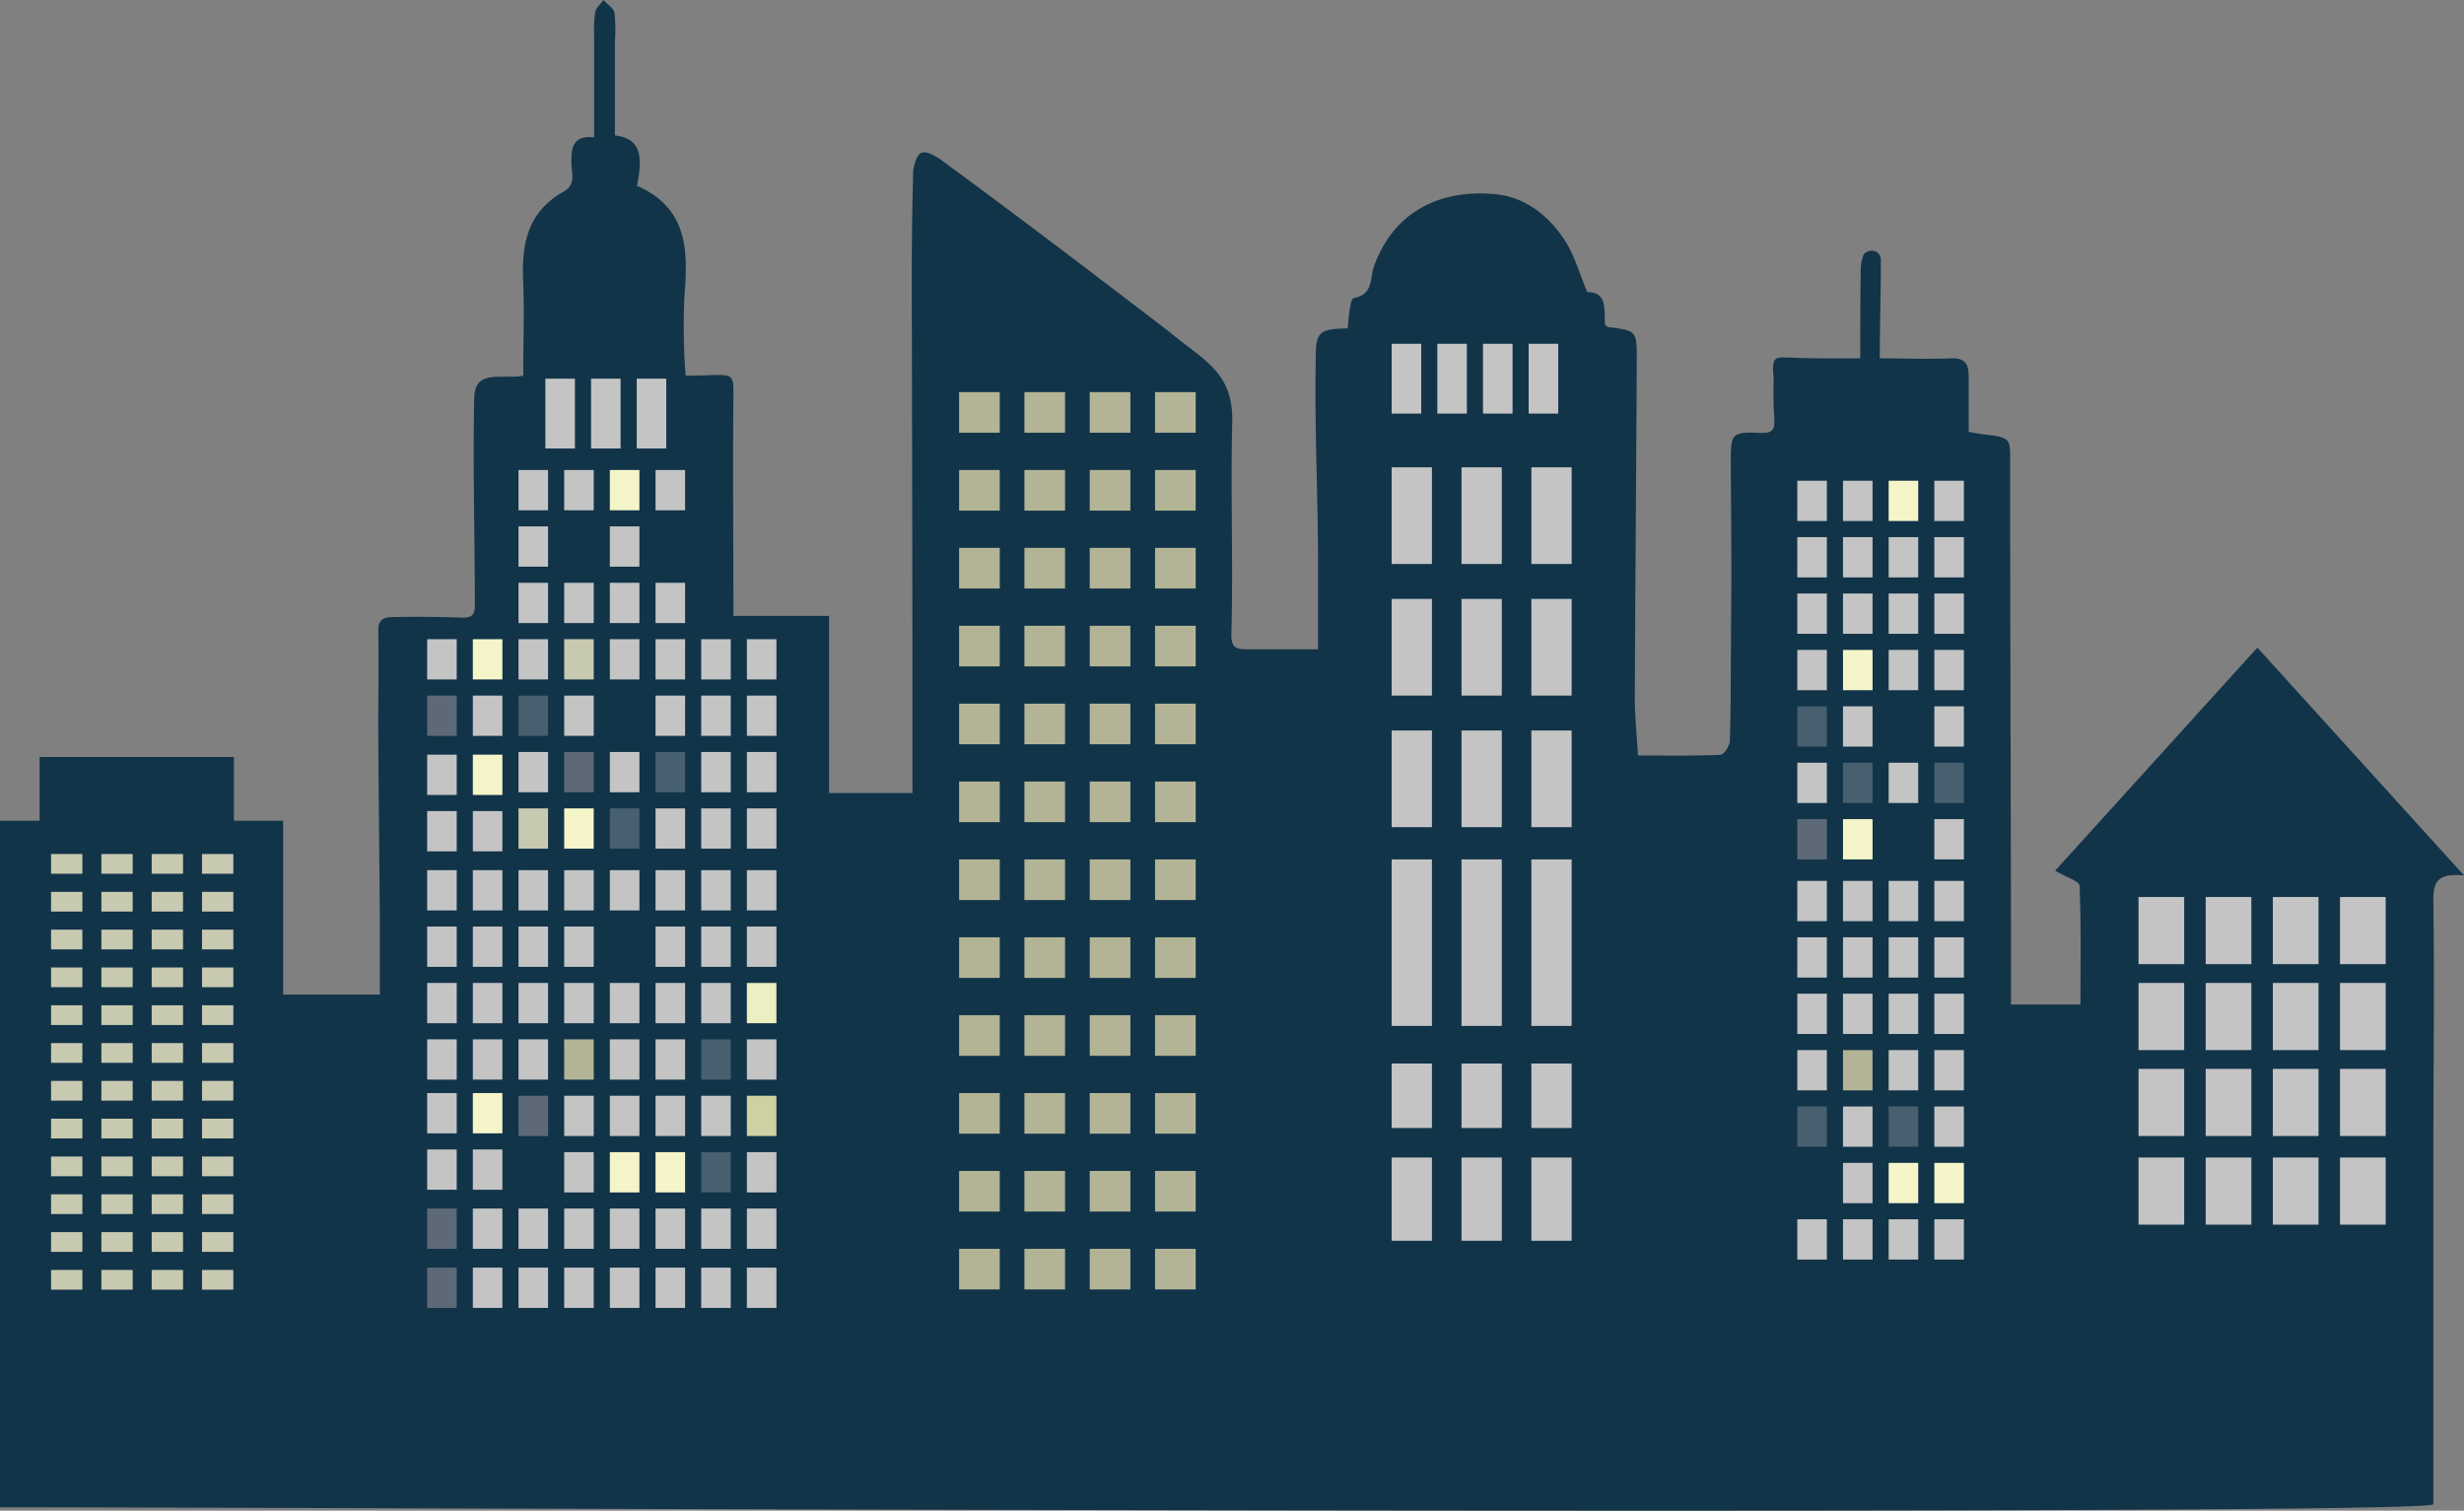  <svg xmlns="http://www.w3.org/2000/svg" fill="none" width="995" height="610" viewBox="0 0 995 610">
  <rect x="0" y="0" width="995" height="610" fill="#808080" stroke="none"/>
  <path id="city-body" fill="#113449" 
  d="M0 608.614V331.408h16.01v-25.753h78.44v25.753h19.89v70.198h39.055v-28.184c-.197-26.509-.493-53.051-.657-79.592 0-13.14.296-26.279 0-39.418 0-5.453 3.813-5.223 7.265-5.256a491.18 491.18 0 0 1 26.07.23c3.945.164 5.688-.657 5.688-4.698 0-27.781-.854-55.743-.263-83.5 0-12.581 
  11.003-7.783 19.79-9.494 0-12.613.461-25.063 0-37.447-.723-14.88 1.25-28.348 16.175-36.79 5.359-3.022 3.288-7.49 3.288-11.596 0-5.551 0-11.3 9.172-10.413V14.355a48.34 48.34 0 0 1 .46-9.526c.362-1.741 2.203-3.285 3.288-4.829 1.545 1.708 4.109 3.285 4.471 5.157.4 3.886.455 7.8.164 
  11.694V54.66c9.435 1.314 11.736 6.57 8.909 20.366 20.646 9.033 20.613 26.279 19.199 44.247-.52 9.799-.366 22.644.46 32.421 19.298 0 19.298-2.582 19.298 8.263-.329 27.001 0 60.851 0 88.739h38.629v71.544h33.664c0-68.634-.098-137.26-.296-205.894 0-15.176.197-30.341.592-45.496 1.61-8.309 
  3.706-9.093 10.684-4.697 31.344 22.934 62.204 46.456 93.037 70.066 13.378 11.229 25.546 15.895 25.116 36.068-.709 28.717.435 57.454-.361 86.161 0 4.927 1.939 5.749 6.148 5.716h28.864v-34.393c0-27.647-1.494-55.745-.921-83.27 0-10.545 1.48-11.727 12.887-11.892.263-2.496.395-5.091.822-7.653.296-1.61.756-4.468 
  1.578-4.599 7.956-1.38 6.575-7.917 8.153-12.68 8.088-22.37 26.695-31.239 48.754-29.3 12.46 1.084 22.158 8.901 28.569 19.019 3.813 5.978 5.72 13.139 8.876 20.563 8.153-.164 6.772 7.128 7.167 13.139.493.395.855.953 1.282.986 11.342 1.412 11.572 1.379 11.539 13.139-.197 45.594-.624 91.22-.789 136.847 0 7.03.756
  14.059 1.283 22.994 11.013 0 22.157.197 33.236-.263 1.414 0 3.781-3.613 3.847-5.617.427-13.139.361-26.049.46-39.09 0-10.15.197-20.3.164-30.417 0-14.815-.197-29.564-.23-44.379 0-9.854.625-10.971 11.013-10.511 5.293.23 6.773-.493 6.575-5.683-.46-6.57-.411-9.953-.279-16.523-1.134-9.433 1.414-8.212 6.361-8.212 9.498.456 
  19.089.329 28.602.329 0-9.855 0-25.162.197-34.951a18.629 18.629 0 0 1 1.183-7.03c2.28-2.468 6.465-1.863 6.937 1.873 0 13.37-.427 26.735-.427 40.108 10.059 0 19.297.394 28.503 0 6.575-.362 7.396 2.989 7.396 7.653v22.042c1.94.328 3.913.755 5.918.985 10.98 1.314 10.914 1.314 10.816 11.694 0 72.847.361 145.694.361 
  218.541h28.043c0-16.26.296-32.126-.362-47.959 0-1.806-5.391-3.449-9.862-6.077l81.662-90.07L995 353.483c-12.394-1.216-12.46 4.27-12.361 11.891.46 32.618 0 65.237 0 97.888v144.133c0 5.037-888.419 1.219-982.639 1.219Z"/>
  <!-- Bulding 6-windows -->
  <rect width="18.443" height="27.111" x="863.566" y="362.207" fill="#C4C4C4"/>
  <rect width="18.443" height="27.111" x="863.566" y="396.909" fill="#C4C4C4"/>
  <rect width="18.443" height="27.111" x="863.566" y="431.611" fill="#C4C4C4"/>
  <rect width="18.443" height="27.111" x="863.566" y="467.398" fill="#C4C4C4"/>
  <rect width="18.443" height="27.111" x="890.688" y="362.207" fill="#C4C4C4"/>
  <rect width="18.443" height="27.111" x="890.688" y="396.909" fill="#C4C4C4"/>
  <rect width="18.443" height="27.111" x="890.688" y="431.611" fill="#C4C4C4"/>
  <rect width="18.443" height="27.111" x="890.688" y="467.398" fill="#C4C4C4"/>
  <rect width="18.443" height="27.111" x="917.81" y="362.207" fill="#C4C4C4"/>
  <rect width="18.443" height="27.111" x="944.932" y="362.207" fill="#C4C4C4"/>
  <rect width="18.443" height="27.111" x="917.81" y="396.909" fill="#C4C4C4"/>
  <rect width="18.443" height="27.111" x="944.932" y="396.909" fill="#C4C4C4"/>
  <rect width="18.443" height="27.111" x="917.81" y="431.611" fill="#C4C4C4"/>
  <rect width="18.443" height="27.111" x="944.932" y="431.611" fill="#C4C4C4"/>
  <rect width="18.443" height="27.111" x="917.81" y="467.398" fill="#C4C4C4"/>
  <rect width="18.443" height="27.111" x="944.932" y="467.398" fill="#C4C4C4"/>
  <!-- Bulding 5- windows -->
  <rect width="11.934" height="16.267" fill="#C4C4C4" transform="matrix(-1 0 0 1 737.719 194.115)"/>
  <rect width="11.934" height="16.267" fill="#C4C4C4" transform="matrix(-1 0 0 1 756.162 194.115)"/>
  <rect width="11.934" height="16.267" fill="#F5F5C9" transform="matrix(-1 0 0 1 774.605 194.115)"/>
  <rect width="11.934" height="16.267" fill="#C4C4C4" transform="matrix(-1 0 0 1 793.048 194.115)"/>
  <rect width="11.934" height="16.267" fill="#C4C4C4" transform="matrix(-1 0 0 1 737.719 216.889)"/>
  <rect width="11.934" height="16.267" fill="#C4C4C4" transform="matrix(-1 0 0 1 756.162 216.889)"/>
  <rect width="11.934" height="16.267" fill="#C4C4C4" transform="matrix(-1 0 0 1 774.605 216.889)"/>
  <rect width="11.934" height="16.267" fill="#C4C4C4" transform="matrix(-1 0 0 1 793.048 216.889)"/>
  <rect width="11.934" height="16.267" fill="#C4C4C4" transform="matrix(-1 0 0 1 737.719 239.662)"/>
  <rect width="11.934" height="16.267" fill="#C4C4C4" transform="matrix(-1 0 0 1 756.162 239.662)"/>
  <rect width="11.934" height="16.267" fill="#C4C4C4" transform="matrix(-1 0 0 1 774.605 239.662)"/>
  <rect width="11.934" height="16.267" fill="#C4C4C4" transform="matrix(-1 0 0 1 793.048 239.662)"/>
  <rect width="11.934" height="16.267" fill="#C4C4C4" transform="matrix(-1 0 0 1 737.719 262.437)"/>
  <rect width="11.934" height="16.267" fill="#F5F5C9" transform="matrix(-1 0 0 1 756.162 262.437)"/>
  <rect width="11.934" height="16.267" fill="#C4C4C4" transform="matrix(-1 0 0 1 774.605 262.437)"/>
  <rect width="11.934" height="16.267" fill="#C4C4C4" transform="matrix(-1 0 0 1 793.048 262.437)"/>
  <rect width="11.934" height="16.267" fill="#475F6E" transform="matrix(-1 0 0 1 737.719 285.209)"/>
  <rect width="11.934" height="16.267" fill="#C4C4C4" transform="matrix(-1 0 0 1 756.162 285.209)"/>
  <rect width="11.934" height="16.267" fill="#C4C4C4" transform="matrix(-1 0 0 1 793.048 285.209)"/>
  <rect width="11.934" height="16.267" fill="#C4C4C4" transform="matrix(-1 0 0 1 737.719 307.983)"/>
  <rect width="11.934" height="16.267" fill="#475F6E" transform="matrix(-1 0 0 1 756.162 307.983)"/>
  <rect width="11.934" height="16.267" fill="#C4C4C4" transform="matrix(-1 0 0 1 774.605 307.983)"/>
  <rect width="11.934" height="16.267" fill="#475F6E" transform="matrix(-1 0 0 1 793.048 307.983)"/>
  <rect width="11.934" height="16.267" fill="#5D6976" transform="matrix(-1 0 0 1 737.719 330.757)"/>
  <rect width="11.934" height="16.267" fill="#F5F5C9" transform="matrix(-1 0 0 1 756.162 330.757)"/>
  <rect width="11.934" height="16.267" fill="#C4C4C4" transform="matrix(-1 0 0 1 793.048 330.757)"/>
  <rect width="11.934" height="16.267" fill="#C4C4C4" transform="matrix(-1 0 0 1 737.719 355.699)"/>
  <rect width="11.934" height="16.267" fill="#C4C4C4" transform="matrix(-1 0 0 1 756.162 355.699)"/>
  <rect width="11.934" height="16.267" fill="#C4C4C4" transform="matrix(-1 0 0 1 774.605 355.699)"/>
  <rect width="11.934" height="16.267" fill="#C4C4C4" transform="matrix(-1 0 0 1 793.048 355.699)"/>
  <rect width="11.934" height="16.267" fill="#C4C4C4" transform="matrix(-1 0 0 1 737.719 378.473)"/>
  <rect width="11.934" height="16.267" fill="#C4C4C4" transform="matrix(-1 0 0 1 756.162 378.473)"/>
  <rect width="11.934" height="16.267" fill="#C4C4C4" transform="matrix(-1 0 0 1 774.605 378.473)"/>
  <rect width="11.934" height="16.267" fill="#C4C4C4" transform="matrix(-1 0 0 1 793.048 378.473)"/>
  <rect width="11.934" height="16.267" fill="#C4C4C4" transform="matrix(-1 0 0 1 737.719 401.245)"/>
  <rect width="11.934" height="16.267" fill="#C4C4C4" transform="matrix(-1 0 0 1 756.162 401.245)"/>
  <rect width="11.934" height="16.267" fill="#C4C4C4" transform="matrix(-1 0 0 1 774.605 401.245)"/>
  <rect width="11.934" height="16.267" fill="#C4C4C4" transform="matrix(-1 0 0 1 793.048 401.245)"/>
  <rect width="11.934" height="16.267" fill="#C4C4C4" transform="matrix(-1 0 0 1 737.719 424.019)"/>
  <rect width="11.934" height="16.267" fill="#B3B496" transform="matrix(-1 0 0 1 756.162 424.019)"/>
  <rect width="11.934" height="16.267" fill="#C4C4C4" transform="matrix(-1 0 0 1 774.605 424.019)"/>
  <rect width="11.934" height="16.267" fill="#C4C4C4" transform="matrix(-1 0 0 1 793.048 424.019)"/>
  <rect width="11.934" height="16.267" fill="#475F6E" transform="matrix(-1 0 0 1 737.719 446.793)"/>
  <rect width="11.934" height="16.267" fill="#C4C4C4" transform="matrix(-1 0 0 1 756.162 446.793)"/>
  <rect width="11.934" height="16.267" fill="#475F6E" transform="matrix(-1 0 0 1 774.605 446.793)"/>
  <rect width="11.934" height="16.267" fill="#C4C4C4" transform="matrix(-1 0 0 1 793.048 446.793)"/>
  <rect width="11.934" height="16.267" fill="#C4C4C4" transform="matrix(-1 0 0 1 756.162 469.567)"/>
  <rect width="11.934" height="16.267" fill="#F5F5C9" transform="matrix(-1 0 0 1 774.605 469.567)"/>
  <rect width="11.934" height="16.267" fill="#F5F5C9" transform="matrix(-1 0 0 1 793.048 469.567)"/>
  <rect width="11.934" height="16.267" fill="#C4C4C4" transform="matrix(-1 0 0 1 737.719 492.34)"/>
  <rect width="11.934" height="16.267" fill="#C4C4C4" transform="matrix(-1 0 0 1 756.162 492.34)"/>
  <rect width="11.934" height="16.267" fill="#C4C4C4" transform="matrix(-1 0 0 1 774.605 492.34)"/>
  <rect width="11.934" height="16.267" fill="#C4C4C4" transform="matrix(-1 0 0 1 793.048 492.34)"/>
  <!-- building 2 windows,  replace #F5F5C9 with variabel window-bright: hsl(60, 69%, 87%); -->
  <rect width="11.934" height="16.267" fill="#C4C4C4" transform="matrix(-1 0 0 1 221.317 189.781)"/>
  <rect width="11.934" height="16.267" fill="#C4C4C4" transform="matrix(-1 0 0 1 239.76 189.781)"/>
  <rect width="11.934" height="16.267" fill="#F5F5C9" transform="matrix(-1 0 0 1 258.203 189.781)"/>
  <rect width="11.934" height="16.267" fill="#C4C4C4" transform="matrix(-1 0 0 1 276.646 189.781)"/>
  <rect width="11.934" height="16.267" fill="#C4C4C4" transform="matrix(-1 0 0 1 221.317 212.553)"/>
  <rect width="11.934" height="16.267" fill="#C4C4C4" transform="matrix(-1 0 0 1 258.203 212.553)"/>
  <rect width="11.934" height="16.267" fill="#C4C4C4" transform="matrix(-1 0 0 1 221.317 235.327)"/>
  <rect width="11.934" height="16.267" fill="#C4C4C4" transform="matrix(-1 0 0 1 239.76 235.327)"/>
  <rect width="11.934" height="16.267" fill="#C4C4C4" transform="matrix(-1 0 0 1 258.203 235.327)"/>
  <rect width="11.934" height="16.267" fill="#C4C4C4" transform="matrix(-1 0 0 1 276.646 235.327)"/>
  <rect width="11.934" height="16.267" fill="#C4C4C4" transform="matrix(-1 0 0 1 221.317 258.101)"/>
  <rect width="11.934" height="16.267" fill="#C4C4C4" transform="matrix(-1 0 0 1 184.431 258.101)"/>
  <rect width="11.934" height="16.267" fill="#C4C4C4" transform="matrix(-1 0 0 1 184.431 304.732)"/>
  <rect width="11.934" height="16.267" fill="#C4C4C4" transform="matrix(-1 0 0 1 295.089 396.91)"/>
  <rect width="11.934" height="16.267" fill="#C4C4C4" transform="matrix(-1 0 0 1 295.089 442.458)"/>
  <rect width="11.934" height="16.267" fill="#C8C9B1" transform="matrix(-1 0 0 1 239.76 258.101)"/>
  <rect width="11.934" height="16.267" fill="#F5F5C9" transform="matrix(-1 0 0 1 202.874 258.101)"/>
  <rect width="11.934" height="16.267" fill="#F5F5C9" transform="matrix(-1 0 0 1 202.874 304.732)"/>
  <rect width="11.934" height="16.267" fill="#EDEEC1" transform="matrix(-1 0 0 1 313.532 396.91)"/>
  <rect width="11.934" height="16.267" fill="#D0D1A2" transform="matrix(-1 0 0 1 313.532 442.458)"/>
  <rect width="11.934" height="16.267" fill="#C4C4C4" transform="matrix(-1 0 0 1 258.203 258.101)"/>
  <rect width="11.934" height="16.267" fill="#C4C4C4" transform="matrix(-1 0 0 1 295.089 258.101)"/>
  <rect width="11.934" height="16.267" fill="#C4C4C4" transform="matrix(-1 0 0 1 295.089 303.648)"/>
  <rect width="11.934" height="16.267" fill="#C4C4C4" transform="matrix(-1 0 0 1 295.089 351.363)"/>
  <rect width="11.934" height="16.267" fill="#C4C4C4" transform="matrix(-1 0 0 1 295.089 280.874)"/>
  <rect width="11.934" height="16.267" fill="#C4C4C4" transform="matrix(-1 0 0 1 295.089 326.421)"/>
  <rect width="11.934" height="16.267" fill="#C4C4C4" transform="matrix(-1 0 0 1 295.089 374.137)"/>
  <rect width="11.934" height="16.267" fill="#C4C4C4" transform="matrix(-1 0 0 1 276.646 258.101)"/>
  <rect width="11.934" height="16.267" fill="#C4C4C4" transform="matrix(-1 0 0 1 313.532 258.101)"/>
  <rect width="11.934" height="16.267" fill="#C4C4C4" transform="matrix(-1 0 0 1 313.532 303.648)"/>
  <rect width="11.934" height="16.267" fill="#C4C4C4" transform="matrix(-1 0 0 1 313.532 351.363)"/>
  <rect width="11.934" height="16.267" fill="#C4C4C4" transform="matrix(-1 0 0 1 313.532 280.874)"/>
  <rect width="11.934" height="16.267" fill="#C4C4C4" transform="matrix(-1 0 0 1 313.532 326.421)"/>
  <rect width="11.934" height="16.267" fill="#C4C4C4" transform="matrix(-1 0 0 1 313.532 374.137)"/>
  <rect width="11.934" height="16.267" fill="#475F6E" transform="matrix(-1 0 0 1 221.317 280.874)"/>
  <rect width="11.934" height="16.267" fill="#5D6976" transform="matrix(-1 0 0 1 184.431 280.874)"/>
  <rect width="11.934" height="16.267" fill="#C4C4C4" transform="matrix(-1 0 0 1 184.431 327.505)"/>
  <rect width="11.934" height="16.267" fill="#475F6E" transform="matrix(-1 0 0 1 295.089 419.683)"/>
  <rect width="11.934" height="16.267" fill="#475F6E" transform="matrix(-1 0 0 1 295.089 465.23)"/>
  <rect width="11.934" height="16.267" fill="#C4C4C4" transform="matrix(-1 0 0 1 239.76 280.874)"/>
  <rect width="11.934" height="16.267" fill="#C4C4C4" transform="matrix(-1 0 0 1 202.874 280.874)"/>
  <rect width="11.934" height="16.267" fill="#C4C4C4" transform="matrix(-1 0 0 1 202.874 327.505)"/>
  <rect width="11.934" height="16.267" fill="#C4C4C4" transform="matrix(-1 0 0 1 313.532 419.683)"/>
  <rect width="11.934" height="16.267" fill="#C4C4C4" transform="matrix(-1 0 0 1 313.532 465.23)"/>
  <rect width="11.934" height="16.267" fill="#C4C4C4" transform="matrix(-1 0 0 1 276.646 280.874)"/>
  <rect width="11.934" height="16.267" fill="#C4C4C4" transform="matrix(-1 0 0 1 221.317 303.647)"/>
  <rect width="11.934" height="16.267" fill="#5D6976" transform="matrix(-1 0 0 1 239.76 303.647)"/>
  <rect width="11.934" height="16.267" fill="#C4C4C4" transform="matrix(-1 0 0 1 258.203 303.647)"/>
  <rect width="11.934" height="16.267" fill="#475F6E" transform="matrix(-1 0 0 1 276.646 303.647)"/>
  <rect width="11.934" height="16.267" fill="#C8C9B1" transform="matrix(-1 0 0 1 221.317 326.421)"/>
  <rect width="11.934" height="16.267" fill="#F5F5C9" transform="matrix(-1 0 0 1 239.76 326.421)"/>
  <rect width="11.934" height="16.267" fill="#475F6E" transform="matrix(-1 0 0 1 258.203 326.421)"/>
  <rect width="11.934" height="16.267" fill="#C4C4C4" transform="matrix(-1 0 0 1 276.646 326.421)"/>
  <rect width="11.934" height="16.267" fill="#C4C4C4" transform="matrix(-1 0 0 1 221.317 351.362)"/>
  <rect width="11.934" height="16.267" fill="#C4C4C4" transform="matrix(-1 0 0 1 184.431 351.362)"/>
  <rect width="11.934" height="16.267" fill="#C4C4C4" transform="matrix(-1 0 0 1 184.431 396.909)"/>
  <rect width="11.934" height="16.267" fill="#C4C4C4" transform="matrix(-1 0 0 1 184.431 374.135)"/>
  <rect width="11.934" height="16.267" fill="#C4C4C4" transform="matrix(-1 0 0 1 184.431 419.682)"/>
  <rect width="11.934" height="16.267" fill="#C4C4C4" transform="matrix(-1 0 0 1 184.431 464.145)"/>
  <rect width="11.934" height="16.267" fill="#C4C4C4" transform="matrix(-1 0 0 1 239.76 351.362)"/>
  <rect width="11.934" height="16.267" fill="#C4C4C4" transform="matrix(-1 0 0 1 202.874 351.362)"/>
  <rect width="11.934" height="16.267" fill="#C4C4C4" transform="matrix(-1 0 0 1 202.874 396.909)"/>
  <rect width="11.934" height="16.267" fill="#C4C4C4" transform="matrix(-1 0 0 1 202.874 374.135)"/>
  <rect width="11.934" height="16.267" fill="#C4C4C4" transform="matrix(-1 0 0 1 202.874 419.682)"/>
  <rect width="11.934" height="16.267" fill="#C4C4C4" transform="matrix(-1 0 0 1 202.874 464.145)"/>
  <rect width="11.934" height="16.267" fill="#C4C4C4" transform="matrix(-1 0 0 1 258.203 351.362)"/>
  <rect width="11.934" height="16.267" fill="#C4C4C4" transform="matrix(-1 0 0 1 276.646 351.362)"/>
  <rect width="11.934" height="16.267" fill="#C4C4C4" transform="matrix(-1 0 0 1 221.317 374.136)"/>
  <rect width="11.934" height="16.267" fill="#C4C4C4" transform="matrix(-1 0 0 1 239.76 374.136)"/>
  <rect width="11.934" height="16.267" fill="#C4C4C4" transform="matrix(-1 0 0 1 276.646 374.136)"/>
  <rect width="11.934" height="16.267" fill="#C4C4C4" transform="matrix(-1 0 0 1 221.317 396.91)"/>
  <rect width="11.934" height="16.267" fill="#C4C4C4" transform="matrix(-1 0 0 1 239.76 396.91)"/>
  <rect width="11.934" height="16.267" fill="#C4C4C4" transform="matrix(-1 0 0 1 258.203 396.91)"/>
  <rect width="11.934" height="16.267" fill="#C4C4C4" transform="matrix(-1 0 0 1 276.646 396.91)"/>
  <rect width="11.934" height="16.267" fill="#C4C4C4" transform="matrix(-1 0 0 1 221.317 419.683)"/>
  <rect width="11.934" height="16.267" fill="#B3B496" transform="matrix(-1 0 0 1 239.76 419.683)"/>
  <rect width="11.934" height="16.267" fill="#C4C4C4" transform="matrix(-1 0 0 1 258.203 419.683)"/>
  <rect width="11.934" height="16.267" fill="#C4C4C4" transform="matrix(-1 0 0 1 276.646 419.683)"/>
  <rect width="11.934" height="16.267" fill="#5D6976" transform="matrix(-1 0 0 1 221.317 442.456)"/>
  <rect width="11.934" height="16.267" fill="#C4C4C4" transform="matrix(-1 0 0 1 239.76 442.456)"/>
  <rect width="11.934" height="16.267" fill="#C4C4C4" transform="matrix(-1 0 0 1 258.203 442.456)"/>
  <rect width="11.934" height="16.267" fill="#C4C4C4" transform="matrix(-1 0 0 1 276.646 442.456)"/>
  <rect width="11.934" height="16.267" fill="#C4C4C4" transform="matrix(-1 0 0 1 239.76 465.229)"/>
  <rect width="11.934" height="16.267" fill="#C4C4C4" transform="matrix(-1 0 0 1 184.431 441.372)"/>
  <rect width="11.934" height="16.267" fill="#F5F5C9" transform="matrix(-1 0 0 1 258.203 465.229)"/>
  <rect width="11.934" height="16.267" fill="#F5F5C9" transform="matrix(-1 0 0 1 202.874 441.372)"/>
  <rect width="11.934" height="16.267" fill="#F5F5C9" transform="matrix(-1 0 0 1 276.646 465.229)"/>
  <rect width="11.934" height="16.267" fill="#C4C4C4" transform="matrix(-1 0 0 1 295.09 488.003)"/>
  <rect width="11.934" height="16.267" fill="#C4C4C4" transform="matrix(-1 0 0 1 313.533 488.003)"/>
  <rect width="11.934" height="16.267" fill="#5D6976" transform="matrix(-1 0 0 1 184.432 488.003)"/>
  <rect width="11.934" height="16.267" fill="#C4C4C4" transform="matrix(-1 0 0 1 202.875 488.003)"/>
  <rect width="11.934" height="16.267" fill="#C4C4C4" transform="matrix(-1 0 0 1 221.318 488.003)"/>
  <rect width="11.934" height="16.267" fill="#C4C4C4" transform="matrix(-1 0 0 1 239.761 488.003)"/>
  <rect width="11.934" height="16.267" fill="#C4C4C4" transform="matrix(-1 0 0 1 258.204 488.003)"/>
  <rect width="11.934" height="16.267" fill="#C4C4C4" transform="matrix(-1 0 0 1 276.647 488.003)"/>
  <rect width="11.934" height="16.267" fill="#C4C4C4" transform="matrix(-1 0 0 1 295.09 511.861)"/>
  <rect width="11.934" height="16.267" fill="#C4C4C4" transform="matrix(-1 0 0 1 313.533 511.861)"/>
  <rect width="11.934" height="16.267" fill="#5D6976" transform="matrix(-1 0 0 1 184.432 511.861)"/>
  <rect width="11.934" height="16.267" fill="#C4C4C4" transform="matrix(-1 0 0 1 202.875 511.861)"/>
  <rect width="11.934" height="16.267" fill="#C4C4C4" transform="matrix(-1 0 0 1 221.318 511.861)"/>
  <rect width="11.934" height="16.267" fill="#C4C4C4" transform="matrix(-1 0 0 1 239.761 511.861)"/>
  <rect width="11.934" height="16.267" fill="#C4C4C4" transform="matrix(-1 0 0 1 258.204 511.861)"/>
  <rect width="11.934" height="16.267" fill="#C4C4C4" transform="matrix(-1 0 0 1 276.647 511.861)"/>
  <rect width="11.934" height="28.196" fill="#C4C4C4" transform="matrix(-1 0 0 1 573.903 138.809)"/>
  <rect width="11.934" height="28.196" fill="#C4C4C4" transform="matrix(-1 0 0 1 592.346 138.809)"/>
  <rect width="11.934" height="28.196" fill="#C4C4C4" transform="matrix(-1 0 0 1 610.789 138.809)"/>
  <rect width="11.934" height="28.196" fill="#C4C4C4" transform="matrix(-1 0 0 1 629.232 138.809)"/>
  <!-- building2-tower windows -->
  <rect width="11.934" height="28.196" fill="#C4C4C4" transform="matrix(-1 0 0 1 232.165 152.907)"/>
  <rect width="11.934" height="28.196" fill="#C4C4C4" transform="matrix(-1 0 0 1 250.608 152.907)"/>
  <rect width="11.934" height="28.196" fill="#C4C4C4" transform="matrix(-1 0 0 1 269.051 152.907)"/>
  <!-- Bulding 4-windows -->
  <rect width="16.273" height="39.04" x="561.969" y="241.832" fill="#C4C4C4"/>
  <rect width="16.273" height="39.04" x="590.176" y="241.832" fill="#C4C4C4"/>
  <rect width="16.273" height="39.04" x="561.969" y="294.97" fill="#C4C4C4"/>
  <rect width="16.273" height="39.04" x="590.176" y="294.97" fill="#C4C4C4"/>
  <rect width="16.273" height="67.236" x="561.969" y="347.023" fill="#C4C4C4"/>
  <rect width="16.273" height="67.236" x="590.176" y="347.023" fill="#C4C4C4"/>
  <rect width="16.273" height="26.027" x="561.969" y="429.442" fill="#C4C4C4"/>
  <rect width="16.273" height="26.027" x="590.176" y="429.442" fill="#C4C4C4"/>
  <rect width="16.273" height="33.618" x="561.969" y="467.398" fill="#C4C4C4"/>
  <rect width="16.273" height="33.618" x="590.176" y="467.398" fill="#C4C4C4"/>
  <rect width="16.273" height="39.04" x="561.969" y="188.694" fill="#C4C4C4"/>
  <rect width="16.273" height="39.04" x="590.176" y="188.694" fill="#C4C4C4"/>
  <rect width="16.273" height="39.04" x="618.383" y="188.694" fill="#C4C4C4"/>
  <rect width="16.273" height="39.04" x="618.383" y="241.832" fill="#C4C4C4"/>
  <rect width="16.273" height="39.04" x="618.383" y="294.97" fill="#C4C4C4"/>
  <rect width="16.273" height="67.236" x="618.383" y="347.023" fill="#C4C4C4"/>
  <rect width="16.273" height="26.027" x="618.383" y="429.442" fill="#C4C4C4"/>
  <rect width="16.273" height="33.618" x="618.383" y="467.398" fill="#C4C4C4"/>
   <!-- Bulding 3-windows -->
  <rect width="16.412" height="16.405" x="387.302" y="158.331" fill="#B3B496"/>
  <rect width="16.412" height="16.405" x="440.053" y="158.331" fill="#B3B496"/>
  <rect width="16.412" height="16.405" x="413.678" y="158.331" fill="#B3B496"/>
  <rect width="16.412" height="16.405" x="466.429" y="158.331" fill="#B3B496"/>
  <rect width="16.412" height="16.405" x="387.302" y="347.025" fill="#B3B496"/>
  <rect width="16.412" height="16.405" x="440.053" y="347.025" fill="#B3B496"/>
  <rect width="16.412" height="16.405" x="413.678" y="347.025" fill="#B3B496"/>
  <rect width="16.412" height="16.405" x="466.429" y="347.025" fill="#B3B496"/>
  <rect width="16.412" height="16.405" x="387.302" y="221.229" fill="#B3B496"/>
  <rect width="16.412" height="16.405" x="440.053" y="221.229" fill="#B3B496"/>
  <rect width="16.412" height="16.405" x="413.678" y="221.229" fill="#B3B496"/>
  <rect width="16.412" height="16.405" x="466.429" y="221.229" fill="#B3B496"/>
  <rect width="16.412" height="16.405" x="387.302" y="409.923" fill="#B3B496"/>
  <rect width="16.412" height="16.405" x="440.053" y="409.923" fill="#B3B496"/>
  <rect width="16.412" height="16.405" x="413.678" y="409.923" fill="#B3B496"/>
  <rect width="16.412" height="16.405" x="466.429" y="409.923" fill="#B3B496"/>
  <rect width="16.412" height="16.405" x="387.302" y="284.127" fill="#B3B496"/>
  <rect width="16.412" height="16.405" x="440.053" y="284.127" fill="#B3B496"/>
  <rect width="16.412" height="16.405" x="413.678" y="284.127" fill="#B3B496"/>
  <rect width="16.412" height="16.405" x="466.429" y="284.127" fill="#B3B496"/>
  <rect width="16.412" height="16.405" x="387.302" y="472.821" fill="#B3B496"/>
  <rect width="16.412" height="16.405" x="440.053" y="472.821" fill="#B3B496"/>
  <rect width="16.412" height="16.405" x="413.678" y="472.821" fill="#B3B496"/>
  <rect width="16.412" height="16.405" x="466.429" y="472.821" fill="#B3B496"/>
  <rect width="16.412" height="16.405" x="387.302" y="189.781" fill="#B3B496"/>
  <rect width="16.412" height="16.405" x="440.053" y="189.781" fill="#B3B496"/>
  <rect width="16.412" height="16.405" x="413.678" y="189.781" fill="#B3B496"/>
  <rect width="16.412" height="16.405" x="466.429" y="189.781" fill="#B3B496"/>
  <rect width="16.412" height="16.405" x="387.302" y="378.474" fill="#B3B496"/>
  <rect width="16.412" height="16.405" x="440.053" y="378.474" fill="#B3B496"/>
  <rect width="16.412" height="16.405" x="413.678" y="378.474" fill="#B3B496"/>
  <rect width="16.412" height="16.405" x="466.429" y="378.474" fill="#B3B496"/>
  <rect width="16.412" height="16.405" x="387.302" y="252.678" fill="#B3B496"/>
  <rect width="16.412" height="16.405" x="440.053" y="252.678" fill="#B3B496"/>
  <rect width="16.412" height="16.405" x="413.678" y="252.678" fill="#B3B496"/>
  <rect width="16.412" height="16.405" x="466.429" y="252.678" fill="#B3B496"/>
  <rect width="16.412" height="16.405" x="387.302" y="441.372" fill="#B3B496"/>
  <rect width="16.412" height="16.405" x="440.053" y="441.372" fill="#B3B496"/>
  <rect width="16.412" height="16.405" x="413.678" y="441.372" fill="#B3B496"/>
  <rect width="16.412" height="16.405" x="466.429" y="441.372" fill="#B3B496"/>
  <rect width="16.412" height="16.405" x="387.302" y="315.576" fill="#B3B496"/>
  <rect width="16.412" height="16.405" x="440.053" y="315.576" fill="#B3B496"/>
  <rect width="16.412" height="16.405" x="413.678" y="315.576" fill="#B3B496"/>
  <rect width="16.412" height="16.405" x="466.429" y="315.576" fill="#B3B496"/>
  <rect width="16.412" height="16.405" x="387.302" y="504.271" fill="#B3B496"/>
  <rect width="16.412" height="16.405" x="440.053" y="504.271" fill="#B3B496"/>
  <rect width="16.412" height="16.405" x="413.678" y="504.271" fill="#B3B496"/>
  <rect width="16.412" height="16.405" x="466.429" y="504.271" fill="#B3B496"/>
   <!-- Bulding 1 - windows -->
  <rect width="12.645" height="7.964" x="20.613" y="344.855" fill="#C8C9B1"/>
  <rect width="12.645" height="7.964" x="61.257" y="344.855" fill="#C8C9B1"/>
  <rect width="12.645" height="7.964" x="40.936" y="344.855" fill="#C8C9B1"/>
  <rect width="12.645" height="7.964" x="81.58" y="344.855" fill="#C8C9B1"/>
  <rect width="12.645" height="7.964" x="20.613" y="436.461" fill="#C8C9B1"/>
  <rect width="12.645" height="7.964" x="61.257" y="436.461" fill="#C8C9B1"/>
  <rect width="12.645" height="7.964" x="40.936" y="436.461" fill="#C8C9B1"/>
  <rect width="12.645" height="7.964" x="81.58" y="436.461" fill="#C8C9B1"/>
  <rect width="12.645" height="7.964" x="20.613" y="375.39" fill="#C8C9B1"/>
  <rect width="12.645" height="7.964" x="61.257" y="375.39" fill="#C8C9B1"/>
  <rect width="12.645" height="7.964" x="40.936" y="375.39" fill="#C8C9B1"/>
  <rect width="12.645" height="7.964" x="81.58" y="375.39" fill="#C8C9B1"/>
  <rect width="12.645" height="7.964" x="20.613" y="466.997" fill="#C8C9B1"/>
  <rect width="12.645" height="7.964" x="61.257" y="466.997" fill="#C8C9B1"/>
  <rect width="12.645" height="7.964" x="40.936" y="466.997" fill="#C8C9B1"/>
  <rect width="12.645" height="7.964" x="81.58" y="466.997" fill="#C8C9B1"/>
  <rect width="12.645" height="7.964" x="20.613" y="405.926" fill="#C8C9B1"/>
  <rect width="12.645" height="7.964" x="61.257" y="405.926" fill="#C8C9B1"/>
  <rect width="12.645" height="7.964" x="40.936" y="405.926" fill="#C8C9B1"/>
  <rect width="12.645" height="7.964" x="81.58" y="405.926" fill="#C8C9B1"/>
  <rect width="12.645" height="7.964" x="20.613" y="497.53" fill="#C8C9B1"/>
  <rect width="12.645" height="7.964" x="61.257" y="497.53" fill="#C8C9B1"/>
  <rect width="12.645" height="7.964" x="40.936" y="497.53" fill="#C8C9B1"/>
  <rect width="12.645" height="7.964" x="81.58" y="497.53" fill="#C8C9B1"/>
  <rect width="12.645" height="7.964" x="20.613" y="360.123" fill="#C8C9B1"/>
  <rect width="12.645" height="7.964" x="61.257" y="360.123" fill="#C8C9B1"/>
  <rect width="12.645" height="7.964" x="40.936" y="360.123" fill="#C8C9B1"/>
  <rect width="12.645" height="7.964" x="81.58" y="360.123" fill="#C8C9B1"/>
  <rect width="12.645" height="7.964" x="20.613" y="451.728" fill="#C8C9B1"/>
  <rect width="12.645" height="7.964" x="61.257" y="451.728" fill="#C8C9B1"/>
  <rect width="12.645" height="7.964" x="40.936" y="451.728" fill="#C8C9B1"/>
  <rect width="12.645" height="7.964" x="81.58" y="451.728" fill="#C8C9B1"/>
  <rect width="12.645" height="7.964" x="20.613" y="390.657" fill="#C8C9B1"/>
  <rect width="12.645" height="7.964" x="61.257" y="390.657" fill="#C8C9B1"/>
  <rect width="12.645" height="7.964" x="40.936" y="390.657" fill="#C8C9B1"/>
  <rect width="12.645" height="7.964" x="81.58" y="390.657" fill="#C8C9B1"/>
  <rect width="12.645" height="7.964" x="20.613" y="482.263" fill="#C8C9B1"/>
  <rect width="12.645" height="7.964" x="61.257" y="482.263" fill="#C8C9B1"/>
  <rect width="12.645" height="7.964" x="40.936" y="482.263" fill="#C8C9B1"/>
  <rect width="12.645" height="7.964" x="81.58" y="482.263" fill="#C8C9B1"/>
  <rect width="12.645" height="7.964" x="20.613" y="421.194" fill="#C8C9B1"/>
  <rect width="12.645" height="7.964" x="61.257" y="421.194" fill="#C8C9B1"/>
  <rect width="12.645" height="7.964" x="40.936" y="421.194" fill="#C8C9B1"/>
  <rect width="12.645" height="7.964" x="81.58" y="421.194" fill="#C8C9B1"/>
  <rect width="12.645" height="7.964" x="20.613" y="512.8" fill="#C8C9B1"/>
  <rect width="12.645" height="7.964" x="61.257" y="512.8" fill="#C8C9B1"/>
  <rect width="12.645" height="7.964" x="40.936" y="512.8" fill="#C8C9B1"/>
  <rect width="12.645" height="7.964" x="81.58" y="512.8" fill="#C8C9B1"/>
 </svg>
